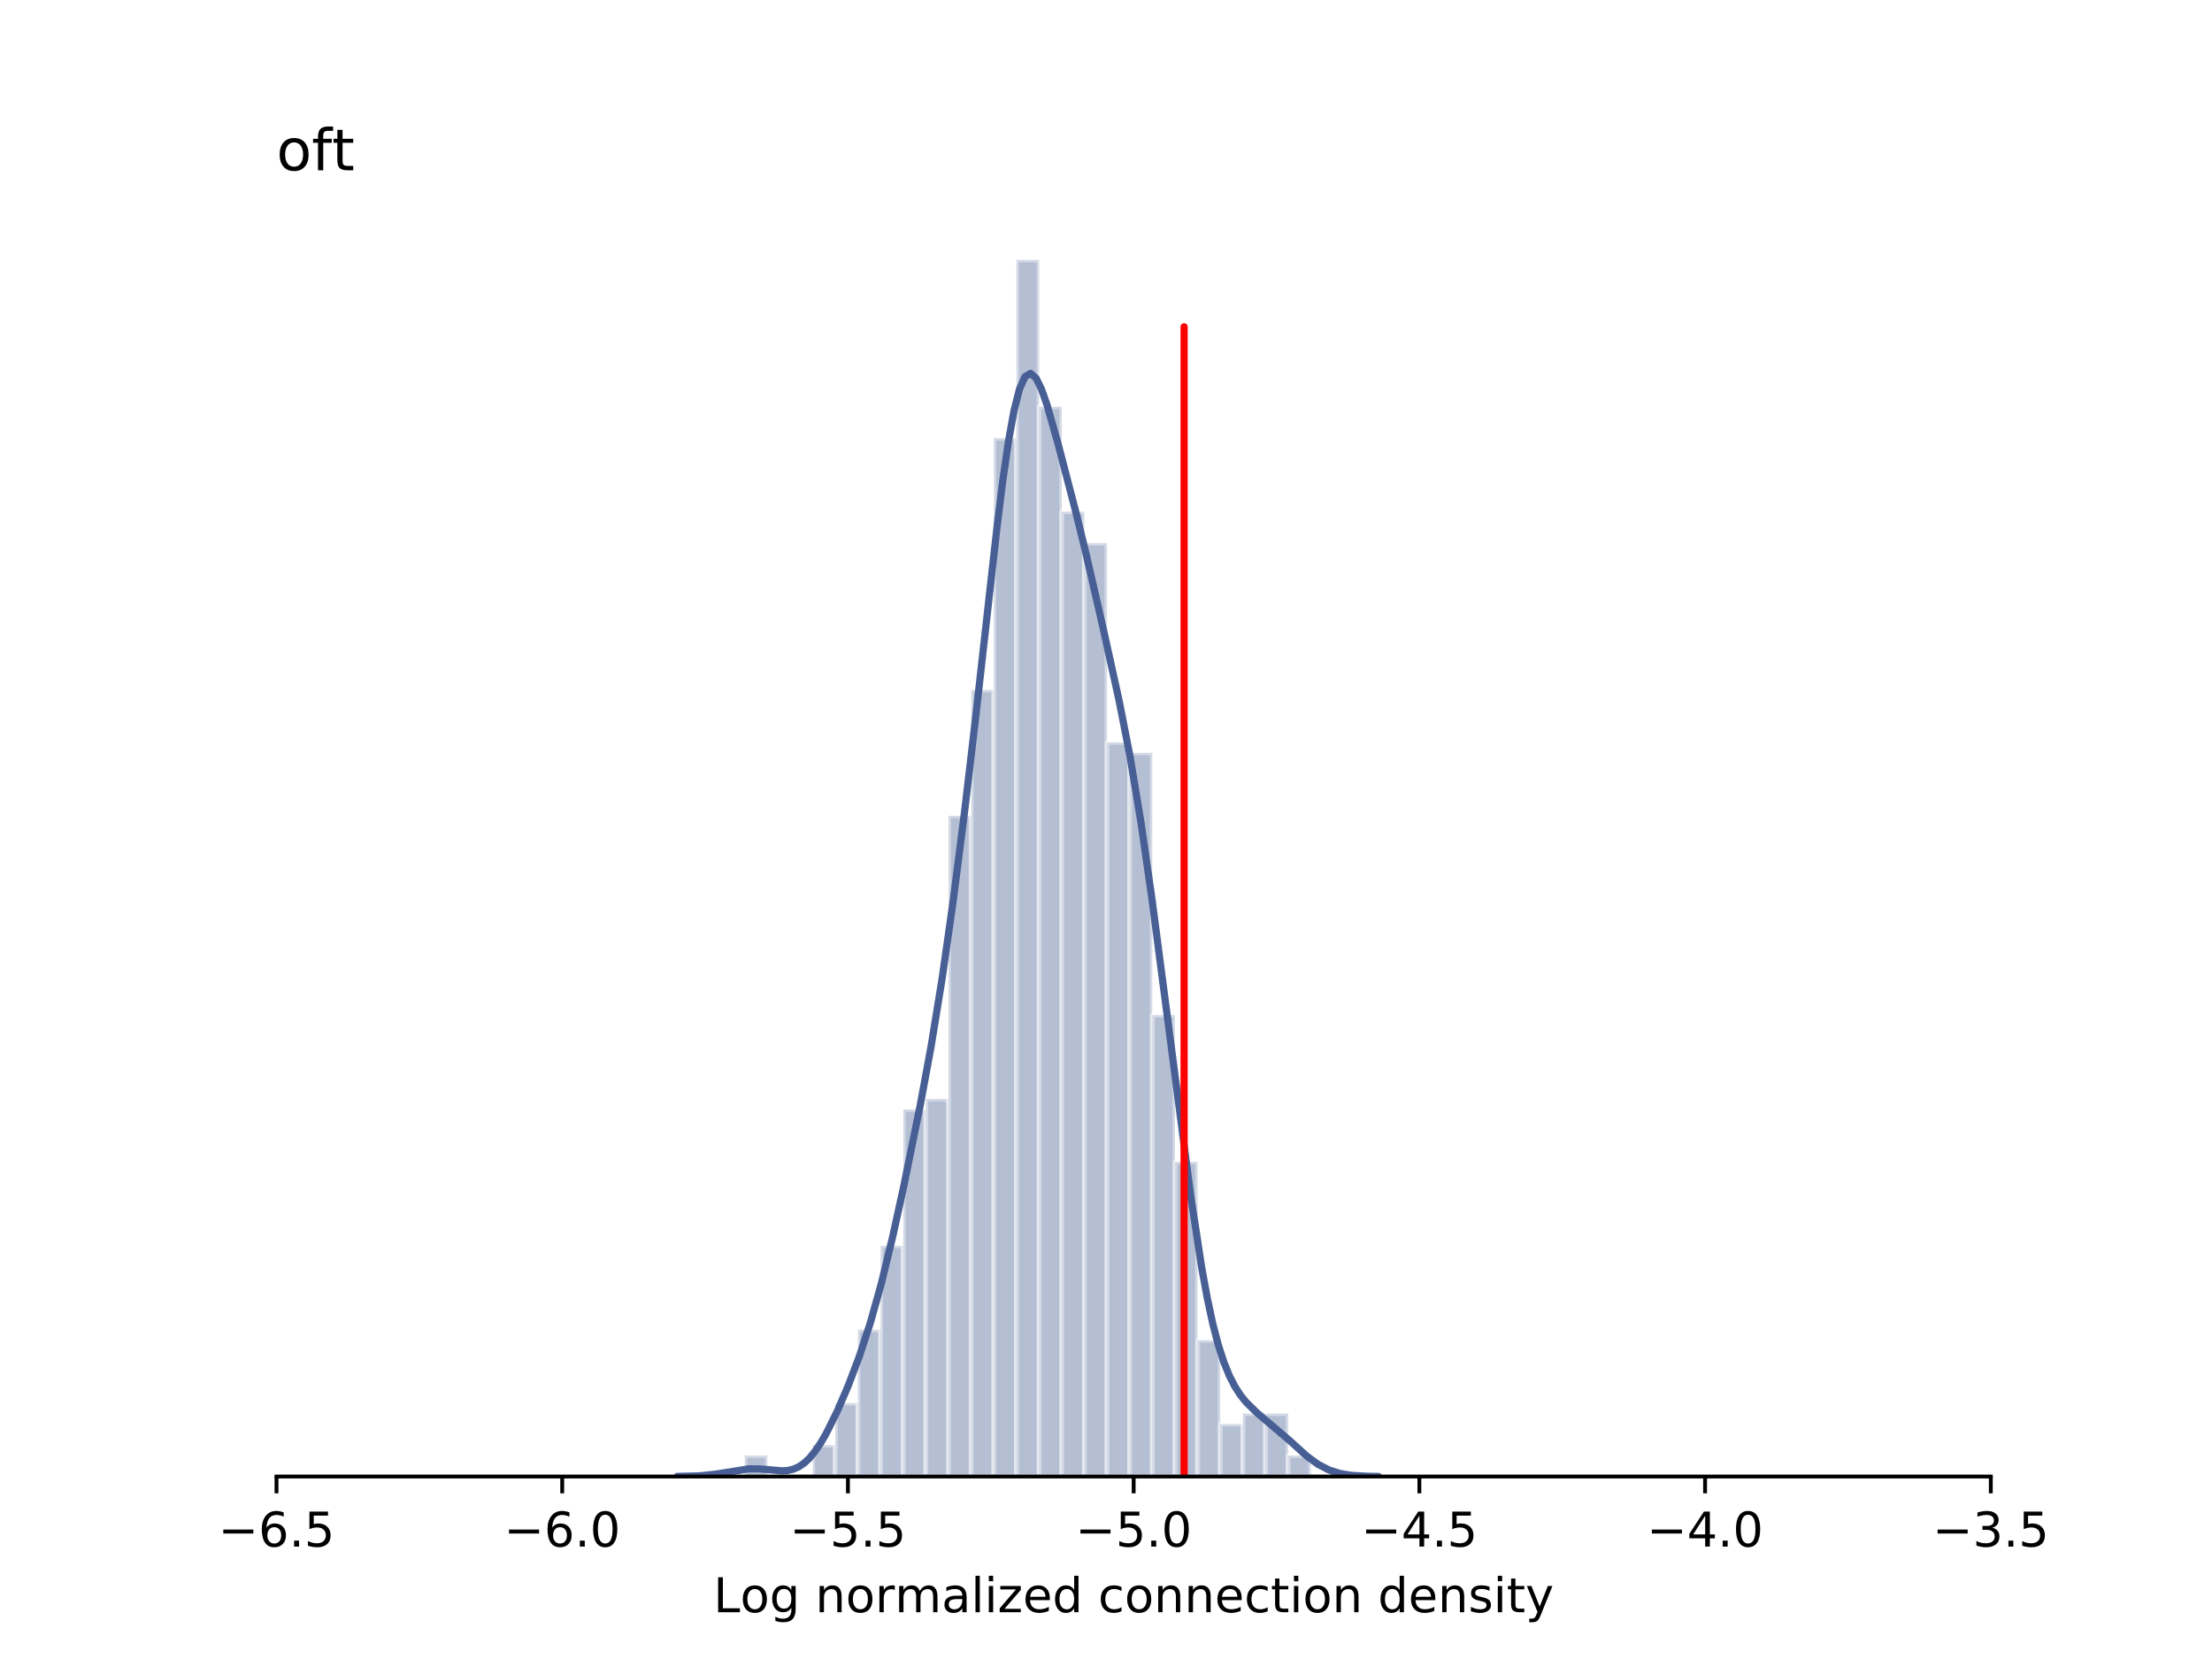 <?xml version="1.0" encoding="utf-8" standalone="no"?>
<!DOCTYPE svg PUBLIC "-//W3C//DTD SVG 1.1//EN"
  "http://www.w3.org/Graphics/SVG/1.1/DTD/svg11.dtd">
<!-- Created with matplotlib (https://matplotlib.org/) -->
<svg height="345.6pt" version="1.1" viewBox="0 0 460.8 345.6" width="460.8pt" xmlns="http://www.w3.org/2000/svg" xmlns:xlink="http://www.w3.org/1999/xlink">
 <defs>
  <style type="text/css">
*{stroke-linecap:butt;stroke-linejoin:round;}
  </style>
 </defs>
 <g id="figure_1">
  <g id="patch_1">
   <path d="M 0 345.6 
L 460.8 345.6 
L 460.8 0 
L 0 0 
z
" style="fill:#ffffff;"/>
  </g>
  <g id="axes_1">
   <g id="patch_2">
    <path d="M 57.6 307.584 
L 414.72 307.584 
L 414.72 41.472 
L 57.6 41.472 
z
" style="fill:#ffffff;"/>
   </g>
   <g id="patch_3">
    <path clip-path="url(#p9c8e5580c5)" d="M 155.144 307.584 
L 159.861 307.584 
L 159.861 303.214 
L 155.144 303.214 
z
" style="fill:#475f94;opacity:0.4;stroke:#ffffff;stroke-linejoin:miter;"/>
   </g>
   <g id="patch_4">
    <path clip-path="url(#p9c8e5580c5)" d="M 159.861 307.584 
L 164.578 307.584 
L 164.578 307.584 
L 159.861 307.584 
z
" style="fill:#475f94;opacity:0.4;stroke:#ffffff;stroke-linejoin:miter;"/>
   </g>
   <g id="patch_5">
    <path clip-path="url(#p9c8e5580c5)" d="M 164.578 307.584 
L 169.295 307.584 
L 169.295 307.584 
L 164.578 307.584 
z
" style="fill:#475f94;opacity:0.4;stroke:#ffffff;stroke-linejoin:miter;"/>
   </g>
   <g id="patch_6">
    <path clip-path="url(#p9c8e5580c5)" d="M 169.295 307.584 
L 174.012 307.584 
L 174.012 301.03 
L 169.295 301.03 
z
" style="fill:#475f94;opacity:0.4;stroke:#ffffff;stroke-linejoin:miter;"/>
   </g>
   <g id="patch_7">
    <path clip-path="url(#p9c8e5580c5)" d="M 174.012 307.584 
L 178.729 307.584 
L 178.729 292.29 
L 174.012 292.29 
z
" style="fill:#475f94;opacity:0.4;stroke:#ffffff;stroke-linejoin:miter;"/>
   </g>
   <g id="patch_8">
    <path clip-path="url(#p9c8e5580c5)" d="M 178.729 307.584 
L 183.446 307.584 
L 183.446 276.996 
L 178.729 276.996 
z
" style="fill:#475f94;opacity:0.4;stroke:#ffffff;stroke-linejoin:miter;"/>
   </g>
   <g id="patch_9">
    <path clip-path="url(#p9c8e5580c5)" d="M 183.446 307.584 
L 188.163 307.584 
L 188.163 259.518 
L 183.446 259.518 
z
" style="fill:#475f94;opacity:0.4;stroke:#ffffff;stroke-linejoin:miter;"/>
   </g>
   <g id="patch_10">
    <path clip-path="url(#p9c8e5580c5)" d="M 188.163 307.584 
L 192.88 307.584 
L 192.88 231.115 
L 188.163 231.115 
z
" style="fill:#475f94;opacity:0.4;stroke:#ffffff;stroke-linejoin:miter;"/>
   </g>
   <g id="patch_11">
    <path clip-path="url(#p9c8e5580c5)" d="M 192.88 307.584 
L 197.597 307.584 
L 197.597 228.93 
L 192.88 228.93 
z
" style="fill:#475f94;opacity:0.4;stroke:#ffffff;stroke-linejoin:miter;"/>
   </g>
   <g id="patch_12">
    <path clip-path="url(#p9c8e5580c5)" d="M 197.597 307.584 
L 202.314 307.584 
L 202.314 169.94 
L 197.597 169.94 
z
" style="fill:#475f94;opacity:0.4;stroke:#ffffff;stroke-linejoin:miter;"/>
   </g>
   <g id="patch_13">
    <path clip-path="url(#p9c8e5580c5)" d="M 202.314 307.584 
L 207.031 307.584 
L 207.031 143.722 
L 202.314 143.722 
z
" style="fill:#475f94;opacity:0.4;stroke:#ffffff;stroke-linejoin:miter;"/>
   </g>
   <g id="patch_14">
    <path clip-path="url(#p9c8e5580c5)" d="M 207.031 307.584 
L 211.748 307.584 
L 211.748 91.286 
L 207.031 91.286 
z
" style="fill:#475f94;opacity:0.4;stroke:#ffffff;stroke-linejoin:miter;"/>
   </g>
   <g id="patch_15">
    <path clip-path="url(#p9c8e5580c5)" d="M 211.748 307.584 
L 216.465 307.584 
L 216.465 54.144 
L 211.748 54.144 
z
" style="fill:#475f94;opacity:0.4;stroke:#ffffff;stroke-linejoin:miter;"/>
   </g>
   <g id="patch_16">
    <path clip-path="url(#p9c8e5580c5)" d="M 216.465 307.584 
L 221.182 307.584 
L 221.182 84.732 
L 216.465 84.732 
z
" style="fill:#475f94;opacity:0.4;stroke:#ffffff;stroke-linejoin:miter;"/>
   </g>
   <g id="patch_17">
    <path clip-path="url(#p9c8e5580c5)" d="M 221.182 307.584 
L 225.899 307.584 
L 225.899 106.58 
L 221.182 106.58 
z
" style="fill:#475f94;opacity:0.4;stroke:#ffffff;stroke-linejoin:miter;"/>
   </g>
   <g id="patch_18">
    <path clip-path="url(#p9c8e5580c5)" d="M 225.899 307.584 
L 230.616 307.584 
L 230.616 113.134 
L 225.899 113.134 
z
" style="fill:#475f94;opacity:0.4;stroke:#ffffff;stroke-linejoin:miter;"/>
   </g>
   <g id="patch_19">
    <path clip-path="url(#p9c8e5580c5)" d="M 230.616 307.584 
L 235.333 307.584 
L 235.333 154.646 
L 230.616 154.646 
z
" style="fill:#475f94;opacity:0.4;stroke:#ffffff;stroke-linejoin:miter;"/>
   </g>
   <g id="patch_20">
    <path clip-path="url(#p9c8e5580c5)" d="M 235.333 307.584 
L 240.05 307.584 
L 240.05 156.831 
L 235.333 156.831 
z
" style="fill:#475f94;opacity:0.4;stroke:#ffffff;stroke-linejoin:miter;"/>
   </g>
   <g id="patch_21">
    <path clip-path="url(#p9c8e5580c5)" d="M 240.05 307.584 
L 244.767 307.584 
L 244.767 211.452 
L 240.05 211.452 
z
" style="fill:#475f94;opacity:0.4;stroke:#ffffff;stroke-linejoin:miter;"/>
   </g>
   <g id="patch_22">
    <path clip-path="url(#p9c8e5580c5)" d="M 244.767 307.584 
L 249.484 307.584 
L 249.484 242.039 
L 244.767 242.039 
z
" style="fill:#475f94;opacity:0.4;stroke:#ffffff;stroke-linejoin:miter;"/>
   </g>
   <g id="patch_23">
    <path clip-path="url(#p9c8e5580c5)" d="M 249.484 307.584 
L 254.201 307.584 
L 254.201 279.181 
L 249.484 279.181 
z
" style="fill:#475f94;opacity:0.4;stroke:#ffffff;stroke-linejoin:miter;"/>
   </g>
   <g id="patch_24">
    <path clip-path="url(#p9c8e5580c5)" d="M 254.201 307.584 
L 258.918 307.584 
L 258.918 296.66 
L 254.201 296.66 
z
" style="fill:#475f94;opacity:0.4;stroke:#ffffff;stroke-linejoin:miter;"/>
   </g>
   <g id="patch_25">
    <path clip-path="url(#p9c8e5580c5)" d="M 258.918 307.584 
L 263.635 307.584 
L 263.635 294.475 
L 258.918 294.475 
z
" style="fill:#475f94;opacity:0.4;stroke:#ffffff;stroke-linejoin:miter;"/>
   </g>
   <g id="patch_26">
    <path clip-path="url(#p9c8e5580c5)" d="M 263.635 307.584 
L 268.352 307.584 
L 268.352 294.475 
L 263.635 294.475 
z
" style="fill:#475f94;opacity:0.4;stroke:#ffffff;stroke-linejoin:miter;"/>
   </g>
   <g id="patch_27">
    <path clip-path="url(#p9c8e5580c5)" d="M 268.352 307.584 
L 273.069 307.584 
L 273.069 303.214 
L 268.352 303.214 
z
" style="fill:#475f94;opacity:0.4;stroke:#ffffff;stroke-linejoin:miter;"/>
   </g>
   <g id="matplotlib.axis_1">
    <g id="xtick_1">
     <g id="line2d_1">
      <defs>
       <path d="M 0 0 
L 0 3.5 
" id="m10331b93e2" style="stroke:#000000;stroke-width:0.8;"/>
      </defs>
      <g>
       <use style="stroke:#000000;stroke-width:0.8;" x="57.6" xlink:href="#m10331b93e2" y="307.584"/>
      </g>
     </g>
     <g id="text_1">
      <!-- −6.5 -->
      <defs>
       <path d="M 10.594 35.5 
L 73.188 35.5 
L 73.188 27.203 
L 10.594 27.203 
z
" id="DejaVuSans-8722"/>
       <path d="M 33.016 40.375 
Q 26.375 40.375 22.484 35.828 
Q 18.609 31.297 18.609 23.391 
Q 18.609 15.531 22.484 10.953 
Q 26.375 6.391 33.016 6.391 
Q 39.656 6.391 43.531 10.953 
Q 47.406 15.531 47.406 23.391 
Q 47.406 31.297 43.531 35.828 
Q 39.656 40.375 33.016 40.375 
z
M 52.594 71.297 
L 52.594 62.312 
Q 48.875 64.062 45.094 64.984 
Q 41.312 65.922 37.594 65.922 
Q 27.828 65.922 22.672 59.328 
Q 17.531 52.734 16.797 39.406 
Q 19.672 43.656 24.016 45.922 
Q 28.375 48.188 33.594 48.188 
Q 44.578 48.188 50.953 41.516 
Q 57.328 34.859 57.328 23.391 
Q 57.328 12.156 50.688 5.359 
Q 44.047 -1.422 33.016 -1.422 
Q 20.359 -1.422 13.672 8.266 
Q 6.984 17.969 6.984 36.375 
Q 6.984 53.656 15.188 63.938 
Q 23.391 74.219 37.203 74.219 
Q 40.922 74.219 44.703 73.484 
Q 48.484 72.75 52.594 71.297 
z
" id="DejaVuSans-54"/>
       <path d="M 10.688 12.406 
L 21 12.406 
L 21 0 
L 10.688 0 
z
" id="DejaVuSans-46"/>
       <path d="M 10.797 72.906 
L 49.516 72.906 
L 49.516 64.594 
L 19.828 64.594 
L 19.828 46.734 
Q 21.969 47.469 24.109 47.828 
Q 26.266 48.188 28.422 48.188 
Q 40.625 48.188 47.75 41.5 
Q 54.891 34.812 54.891 23.391 
Q 54.891 11.625 47.562 5.094 
Q 40.234 -1.422 26.906 -1.422 
Q 22.312 -1.422 17.547 -0.641 
Q 12.797 0.141 7.719 1.703 
L 7.719 11.625 
Q 12.109 9.234 16.797 8.062 
Q 21.484 6.891 26.703 6.891 
Q 35.156 6.891 40.078 11.328 
Q 45.016 15.766 45.016 23.391 
Q 45.016 31 40.078 35.438 
Q 35.156 39.891 26.703 39.891 
Q 22.75 39.891 18.812 39.016 
Q 14.891 38.141 10.797 36.281 
z
" id="DejaVuSans-53"/>
      </defs>
      <g transform="translate(45.459 322.182)scale(0.1 -0.1)">
       <use xlink:href="#DejaVuSans-8722"/>
       <use x="83.789" xlink:href="#DejaVuSans-54"/>
       <use x="147.412" xlink:href="#DejaVuSans-46"/>
       <use x="179.199" xlink:href="#DejaVuSans-53"/>
      </g>
     </g>
    </g>
    <g id="xtick_2">
     <g id="line2d_2">
      <g>
       <use style="stroke:#000000;stroke-width:0.8;" x="117.12" xlink:href="#m10331b93e2" y="307.584"/>
      </g>
     </g>
     <g id="text_2">
      <!-- −6.0 -->
      <defs>
       <path d="M 31.781 66.406 
Q 24.172 66.406 20.328 58.906 
Q 16.5 51.422 16.5 36.375 
Q 16.5 21.391 20.328 13.891 
Q 24.172 6.391 31.781 6.391 
Q 39.453 6.391 43.281 13.891 
Q 47.125 21.391 47.125 36.375 
Q 47.125 51.422 43.281 58.906 
Q 39.453 66.406 31.781 66.406 
z
M 31.781 74.219 
Q 44.047 74.219 50.516 64.516 
Q 56.984 54.828 56.984 36.375 
Q 56.984 17.969 50.516 8.266 
Q 44.047 -1.422 31.781 -1.422 
Q 19.531 -1.422 13.062 8.266 
Q 6.594 17.969 6.594 36.375 
Q 6.594 54.828 13.062 64.516 
Q 19.531 74.219 31.781 74.219 
z
" id="DejaVuSans-48"/>
      </defs>
      <g transform="translate(104.979 322.182)scale(0.1 -0.1)">
       <use xlink:href="#DejaVuSans-8722"/>
       <use x="83.789" xlink:href="#DejaVuSans-54"/>
       <use x="147.412" xlink:href="#DejaVuSans-46"/>
       <use x="179.199" xlink:href="#DejaVuSans-48"/>
      </g>
     </g>
    </g>
    <g id="xtick_3">
     <g id="line2d_3">
      <g>
       <use style="stroke:#000000;stroke-width:0.8;" x="176.64" xlink:href="#m10331b93e2" y="307.584"/>
      </g>
     </g>
     <g id="text_3">
      <!-- −5.5 -->
      <g transform="translate(164.499 322.182)scale(0.1 -0.1)">
       <use xlink:href="#DejaVuSans-8722"/>
       <use x="83.789" xlink:href="#DejaVuSans-53"/>
       <use x="147.412" xlink:href="#DejaVuSans-46"/>
       <use x="179.199" xlink:href="#DejaVuSans-53"/>
      </g>
     </g>
    </g>
    <g id="xtick_4">
     <g id="line2d_4">
      <g>
       <use style="stroke:#000000;stroke-width:0.8;" x="236.16" xlink:href="#m10331b93e2" y="307.584"/>
      </g>
     </g>
     <g id="text_4">
      <!-- −5.0 -->
      <g transform="translate(224.019 322.182)scale(0.1 -0.1)">
       <use xlink:href="#DejaVuSans-8722"/>
       <use x="83.789" xlink:href="#DejaVuSans-53"/>
       <use x="147.412" xlink:href="#DejaVuSans-46"/>
       <use x="179.199" xlink:href="#DejaVuSans-48"/>
      </g>
     </g>
    </g>
    <g id="xtick_5">
     <g id="line2d_5">
      <g>
       <use style="stroke:#000000;stroke-width:0.8;" x="295.68" xlink:href="#m10331b93e2" y="307.584"/>
      </g>
     </g>
     <g id="text_5">
      <!-- −4.5 -->
      <defs>
       <path d="M 37.797 64.312 
L 12.891 25.391 
L 37.797 25.391 
z
M 35.203 72.906 
L 47.609 72.906 
L 47.609 25.391 
L 58.016 25.391 
L 58.016 17.188 
L 47.609 17.188 
L 47.609 0 
L 37.797 0 
L 37.797 17.188 
L 4.891 17.188 
L 4.891 26.703 
z
" id="DejaVuSans-52"/>
      </defs>
      <g transform="translate(283.539 322.182)scale(0.1 -0.1)">
       <use xlink:href="#DejaVuSans-8722"/>
       <use x="83.789" xlink:href="#DejaVuSans-52"/>
       <use x="147.412" xlink:href="#DejaVuSans-46"/>
       <use x="179.199" xlink:href="#DejaVuSans-53"/>
      </g>
     </g>
    </g>
    <g id="xtick_6">
     <g id="line2d_6">
      <g>
       <use style="stroke:#000000;stroke-width:0.8;" x="355.2" xlink:href="#m10331b93e2" y="307.584"/>
      </g>
     </g>
     <g id="text_6">
      <!-- −4.0 -->
      <g transform="translate(343.059 322.182)scale(0.1 -0.1)">
       <use xlink:href="#DejaVuSans-8722"/>
       <use x="83.789" xlink:href="#DejaVuSans-52"/>
       <use x="147.412" xlink:href="#DejaVuSans-46"/>
       <use x="179.199" xlink:href="#DejaVuSans-48"/>
      </g>
     </g>
    </g>
    <g id="xtick_7">
     <g id="line2d_7">
      <g>
       <use style="stroke:#000000;stroke-width:0.8;" x="414.72" xlink:href="#m10331b93e2" y="307.584"/>
      </g>
     </g>
     <g id="text_7">
      <!-- −3.5 -->
      <defs>
       <path d="M 40.578 39.312 
Q 47.656 37.797 51.625 33 
Q 55.609 28.219 55.609 21.188 
Q 55.609 10.406 48.188 4.484 
Q 40.766 -1.422 27.094 -1.422 
Q 22.516 -1.422 17.656 -0.516 
Q 12.797 0.391 7.625 2.203 
L 7.625 11.719 
Q 11.719 9.328 16.594 8.109 
Q 21.484 6.891 26.812 6.891 
Q 36.078 6.891 40.938 10.547 
Q 45.797 14.203 45.797 21.188 
Q 45.797 27.641 41.281 31.266 
Q 36.766 34.906 28.719 34.906 
L 20.219 34.906 
L 20.219 43.016 
L 29.109 43.016 
Q 36.375 43.016 40.234 45.922 
Q 44.094 48.828 44.094 54.297 
Q 44.094 59.906 40.109 62.906 
Q 36.141 65.922 28.719 65.922 
Q 24.656 65.922 20.016 65.031 
Q 15.375 64.156 9.812 62.312 
L 9.812 71.094 
Q 15.438 72.656 20.344 73.438 
Q 25.25 74.219 29.594 74.219 
Q 40.828 74.219 47.359 69.109 
Q 53.906 64.016 53.906 55.328 
Q 53.906 49.266 50.438 45.094 
Q 46.969 40.922 40.578 39.312 
z
" id="DejaVuSans-51"/>
      </defs>
      <g transform="translate(402.579 322.182)scale(0.1 -0.1)">
       <use xlink:href="#DejaVuSans-8722"/>
       <use x="83.789" xlink:href="#DejaVuSans-51"/>
       <use x="147.412" xlink:href="#DejaVuSans-46"/>
       <use x="179.199" xlink:href="#DejaVuSans-53"/>
      </g>
     </g>
    </g>
    <g id="text_8">
     <!-- Log normalized connection density -->
     <defs>
      <path d="M 9.812 72.906 
L 19.672 72.906 
L 19.672 8.297 
L 55.172 8.297 
L 55.172 0 
L 9.812 0 
z
" id="DejaVuSans-76"/>
      <path d="M 30.609 48.391 
Q 23.391 48.391 19.188 42.75 
Q 14.984 37.109 14.984 27.297 
Q 14.984 17.484 19.156 11.844 
Q 23.344 6.203 30.609 6.203 
Q 37.797 6.203 41.984 11.859 
Q 46.188 17.531 46.188 27.297 
Q 46.188 37.016 41.984 42.703 
Q 37.797 48.391 30.609 48.391 
z
M 30.609 56 
Q 42.328 56 49.016 48.375 
Q 55.719 40.766 55.719 27.297 
Q 55.719 13.875 49.016 6.219 
Q 42.328 -1.422 30.609 -1.422 
Q 18.844 -1.422 12.172 6.219 
Q 5.516 13.875 5.516 27.297 
Q 5.516 40.766 12.172 48.375 
Q 18.844 56 30.609 56 
z
" id="DejaVuSans-111"/>
      <path d="M 45.406 27.984 
Q 45.406 37.75 41.375 43.109 
Q 37.359 48.484 30.078 48.484 
Q 22.859 48.484 18.828 43.109 
Q 14.797 37.75 14.797 27.984 
Q 14.797 18.266 18.828 12.891 
Q 22.859 7.516 30.078 7.516 
Q 37.359 7.516 41.375 12.891 
Q 45.406 18.266 45.406 27.984 
z
M 54.391 6.781 
Q 54.391 -7.172 48.188 -13.984 
Q 42 -20.797 29.203 -20.797 
Q 24.469 -20.797 20.266 -20.094 
Q 16.062 -19.391 12.109 -17.922 
L 12.109 -9.188 
Q 16.062 -11.328 19.922 -12.344 
Q 23.781 -13.375 27.781 -13.375 
Q 36.625 -13.375 41.016 -8.766 
Q 45.406 -4.156 45.406 5.172 
L 45.406 9.625 
Q 42.625 4.781 38.281 2.391 
Q 33.938 0 27.875 0 
Q 17.828 0 11.672 7.656 
Q 5.516 15.328 5.516 27.984 
Q 5.516 40.672 11.672 48.328 
Q 17.828 56 27.875 56 
Q 33.938 56 38.281 53.609 
Q 42.625 51.219 45.406 46.391 
L 45.406 54.688 
L 54.391 54.688 
z
" id="DejaVuSans-103"/>
      <path id="DejaVuSans-32"/>
      <path d="M 54.891 33.016 
L 54.891 0 
L 45.906 0 
L 45.906 32.719 
Q 45.906 40.484 42.875 44.328 
Q 39.844 48.188 33.797 48.188 
Q 26.516 48.188 22.312 43.547 
Q 18.109 38.922 18.109 30.906 
L 18.109 0 
L 9.078 0 
L 9.078 54.688 
L 18.109 54.688 
L 18.109 46.188 
Q 21.344 51.125 25.703 53.562 
Q 30.078 56 35.797 56 
Q 45.219 56 50.047 50.172 
Q 54.891 44.344 54.891 33.016 
z
" id="DejaVuSans-110"/>
      <path d="M 41.109 46.297 
Q 39.594 47.172 37.812 47.578 
Q 36.031 48 33.891 48 
Q 26.266 48 22.188 43.047 
Q 18.109 38.094 18.109 28.812 
L 18.109 0 
L 9.078 0 
L 9.078 54.688 
L 18.109 54.688 
L 18.109 46.188 
Q 20.953 51.172 25.484 53.578 
Q 30.031 56 36.531 56 
Q 37.453 56 38.578 55.875 
Q 39.703 55.766 41.062 55.516 
z
" id="DejaVuSans-114"/>
      <path d="M 52 44.188 
Q 55.375 50.25 60.062 53.125 
Q 64.75 56 71.094 56 
Q 79.641 56 84.281 50.016 
Q 88.922 44.047 88.922 33.016 
L 88.922 0 
L 79.891 0 
L 79.891 32.719 
Q 79.891 40.578 77.094 44.375 
Q 74.312 48.188 68.609 48.188 
Q 61.625 48.188 57.562 43.547 
Q 53.516 38.922 53.516 30.906 
L 53.516 0 
L 44.484 0 
L 44.484 32.719 
Q 44.484 40.625 41.703 44.406 
Q 38.922 48.188 33.109 48.188 
Q 26.219 48.188 22.156 43.531 
Q 18.109 38.875 18.109 30.906 
L 18.109 0 
L 9.078 0 
L 9.078 54.688 
L 18.109 54.688 
L 18.109 46.188 
Q 21.188 51.219 25.484 53.609 
Q 29.781 56 35.688 56 
Q 41.656 56 45.828 52.969 
Q 50 49.953 52 44.188 
z
" id="DejaVuSans-109"/>
      <path d="M 34.281 27.484 
Q 23.391 27.484 19.188 25 
Q 14.984 22.516 14.984 16.5 
Q 14.984 11.719 18.141 8.906 
Q 21.297 6.109 26.703 6.109 
Q 34.188 6.109 38.703 11.406 
Q 43.219 16.703 43.219 25.484 
L 43.219 27.484 
z
M 52.203 31.203 
L 52.203 0 
L 43.219 0 
L 43.219 8.297 
Q 40.141 3.328 35.547 0.953 
Q 30.953 -1.422 24.312 -1.422 
Q 15.922 -1.422 10.953 3.297 
Q 6 8.016 6 15.922 
Q 6 25.141 12.172 29.828 
Q 18.359 34.516 30.609 34.516 
L 43.219 34.516 
L 43.219 35.406 
Q 43.219 41.609 39.141 45 
Q 35.062 48.391 27.688 48.391 
Q 23 48.391 18.547 47.266 
Q 14.109 46.141 10.016 43.891 
L 10.016 52.203 
Q 14.938 54.109 19.578 55.047 
Q 24.219 56 28.609 56 
Q 40.484 56 46.344 49.844 
Q 52.203 43.703 52.203 31.203 
z
" id="DejaVuSans-97"/>
      <path d="M 9.422 75.984 
L 18.406 75.984 
L 18.406 0 
L 9.422 0 
z
" id="DejaVuSans-108"/>
      <path d="M 9.422 54.688 
L 18.406 54.688 
L 18.406 0 
L 9.422 0 
z
M 9.422 75.984 
L 18.406 75.984 
L 18.406 64.594 
L 9.422 64.594 
z
" id="DejaVuSans-105"/>
      <path d="M 5.516 54.688 
L 48.188 54.688 
L 48.188 46.484 
L 14.406 7.172 
L 48.188 7.172 
L 48.188 0 
L 4.297 0 
L 4.297 8.203 
L 38.094 47.516 
L 5.516 47.516 
z
" id="DejaVuSans-122"/>
      <path d="M 56.203 29.594 
L 56.203 25.203 
L 14.891 25.203 
Q 15.484 15.922 20.484 11.062 
Q 25.484 6.203 34.422 6.203 
Q 39.594 6.203 44.453 7.469 
Q 49.312 8.734 54.109 11.281 
L 54.109 2.781 
Q 49.266 0.734 44.188 -0.344 
Q 39.109 -1.422 33.891 -1.422 
Q 20.797 -1.422 13.156 6.188 
Q 5.516 13.812 5.516 26.812 
Q 5.516 40.234 12.766 48.109 
Q 20.016 56 32.328 56 
Q 43.359 56 49.781 48.891 
Q 56.203 41.797 56.203 29.594 
z
M 47.219 32.234 
Q 47.125 39.594 43.094 43.984 
Q 39.062 48.391 32.422 48.391 
Q 24.906 48.391 20.391 44.141 
Q 15.875 39.891 15.188 32.172 
z
" id="DejaVuSans-101"/>
      <path d="M 45.406 46.391 
L 45.406 75.984 
L 54.391 75.984 
L 54.391 0 
L 45.406 0 
L 45.406 8.203 
Q 42.578 3.328 38.25 0.953 
Q 33.938 -1.422 27.875 -1.422 
Q 17.969 -1.422 11.734 6.484 
Q 5.516 14.406 5.516 27.297 
Q 5.516 40.188 11.734 48.094 
Q 17.969 56 27.875 56 
Q 33.938 56 38.25 53.625 
Q 42.578 51.266 45.406 46.391 
z
M 14.797 27.297 
Q 14.797 17.391 18.875 11.75 
Q 22.953 6.109 30.078 6.109 
Q 37.203 6.109 41.297 11.75 
Q 45.406 17.391 45.406 27.297 
Q 45.406 37.203 41.297 42.844 
Q 37.203 48.484 30.078 48.484 
Q 22.953 48.484 18.875 42.844 
Q 14.797 37.203 14.797 27.297 
z
" id="DejaVuSans-100"/>
      <path d="M 48.781 52.594 
L 48.781 44.188 
Q 44.969 46.297 41.141 47.344 
Q 37.312 48.391 33.406 48.391 
Q 24.656 48.391 19.812 42.844 
Q 14.984 37.312 14.984 27.297 
Q 14.984 17.281 19.812 11.734 
Q 24.656 6.203 33.406 6.203 
Q 37.312 6.203 41.141 7.25 
Q 44.969 8.297 48.781 10.406 
L 48.781 2.094 
Q 45.016 0.344 40.984 -0.531 
Q 36.969 -1.422 32.422 -1.422 
Q 20.062 -1.422 12.781 6.344 
Q 5.516 14.109 5.516 27.297 
Q 5.516 40.672 12.859 48.328 
Q 20.219 56 33.016 56 
Q 37.156 56 41.109 55.141 
Q 45.062 54.297 48.781 52.594 
z
" id="DejaVuSans-99"/>
      <path d="M 18.312 70.219 
L 18.312 54.688 
L 36.812 54.688 
L 36.812 47.703 
L 18.312 47.703 
L 18.312 18.016 
Q 18.312 11.328 20.141 9.422 
Q 21.969 7.516 27.594 7.516 
L 36.812 7.516 
L 36.812 0 
L 27.594 0 
Q 17.188 0 13.234 3.875 
Q 9.281 7.766 9.281 18.016 
L 9.281 47.703 
L 2.688 47.703 
L 2.688 54.688 
L 9.281 54.688 
L 9.281 70.219 
z
" id="DejaVuSans-116"/>
      <path d="M 44.281 53.078 
L 44.281 44.578 
Q 40.484 46.531 36.375 47.5 
Q 32.281 48.484 27.875 48.484 
Q 21.188 48.484 17.844 46.438 
Q 14.5 44.391 14.5 40.281 
Q 14.5 37.156 16.891 35.375 
Q 19.281 33.594 26.516 31.984 
L 29.594 31.297 
Q 39.156 29.25 43.188 25.516 
Q 47.219 21.781 47.219 15.094 
Q 47.219 7.469 41.188 3.016 
Q 35.156 -1.422 24.609 -1.422 
Q 20.219 -1.422 15.453 -0.562 
Q 10.688 0.297 5.422 2 
L 5.422 11.281 
Q 10.406 8.688 15.234 7.391 
Q 20.062 6.109 24.812 6.109 
Q 31.156 6.109 34.562 8.281 
Q 37.984 10.453 37.984 14.406 
Q 37.984 18.062 35.516 20.016 
Q 33.062 21.969 24.703 23.781 
L 21.578 24.516 
Q 13.234 26.266 9.516 29.906 
Q 5.812 33.547 5.812 39.891 
Q 5.812 47.609 11.281 51.797 
Q 16.75 56 26.812 56 
Q 31.781 56 36.172 55.266 
Q 40.578 54.547 44.281 53.078 
z
" id="DejaVuSans-115"/>
      <path d="M 32.172 -5.078 
Q 28.375 -14.844 24.75 -17.812 
Q 21.141 -20.797 15.094 -20.797 
L 7.906 -20.797 
L 7.906 -13.281 
L 13.188 -13.281 
Q 16.891 -13.281 18.938 -11.516 
Q 21 -9.766 23.484 -3.219 
L 25.094 0.875 
L 2.984 54.688 
L 12.5 54.688 
L 29.594 11.922 
L 46.688 54.688 
L 56.203 54.688 
z
" id="DejaVuSans-121"/>
     </defs>
     <g transform="translate(148.622 335.861)scale(0.1 -0.1)">
      <use xlink:href="#DejaVuSans-76"/>
      <use x="55.697" xlink:href="#DejaVuSans-111"/>
      <use x="116.879" xlink:href="#DejaVuSans-103"/>
      <use x="180.355" xlink:href="#DejaVuSans-32"/>
      <use x="212.143" xlink:href="#DejaVuSans-110"/>
      <use x="275.521" xlink:href="#DejaVuSans-111"/>
      <use x="336.703" xlink:href="#DejaVuSans-114"/>
      <use x="377.801" xlink:href="#DejaVuSans-109"/>
      <use x="475.213" xlink:href="#DejaVuSans-97"/>
      <use x="536.492" xlink:href="#DejaVuSans-108"/>
      <use x="564.275" xlink:href="#DejaVuSans-105"/>
      <use x="592.059" xlink:href="#DejaVuSans-122"/>
      <use x="644.549" xlink:href="#DejaVuSans-101"/>
      <use x="706.072" xlink:href="#DejaVuSans-100"/>
      <use x="769.549" xlink:href="#DejaVuSans-32"/>
      <use x="801.336" xlink:href="#DejaVuSans-99"/>
      <use x="856.316" xlink:href="#DejaVuSans-111"/>
      <use x="917.498" xlink:href="#DejaVuSans-110"/>
      <use x="980.877" xlink:href="#DejaVuSans-110"/>
      <use x="1044.256" xlink:href="#DejaVuSans-101"/>
      <use x="1105.779" xlink:href="#DejaVuSans-99"/>
      <use x="1160.76" xlink:href="#DejaVuSans-116"/>
      <use x="1199.969" xlink:href="#DejaVuSans-105"/>
      <use x="1227.752" xlink:href="#DejaVuSans-111"/>
      <use x="1288.934" xlink:href="#DejaVuSans-110"/>
      <use x="1352.312" xlink:href="#DejaVuSans-32"/>
      <use x="1384.1" xlink:href="#DejaVuSans-100"/>
      <use x="1447.576" xlink:href="#DejaVuSans-101"/>
      <use x="1509.1" xlink:href="#DejaVuSans-110"/>
      <use x="1572.479" xlink:href="#DejaVuSans-115"/>
      <use x="1624.578" xlink:href="#DejaVuSans-105"/>
      <use x="1652.361" xlink:href="#DejaVuSans-116"/>
      <use x="1691.57" xlink:href="#DejaVuSans-121"/>
     </g>
    </g>
   </g>
   <g id="matplotlib.axis_2"/>
   <g id="line2d_8">
    <path clip-path="url(#p9c8e5580c5)" d="M 141.062 307.567 
L 145.664 307.448 
L 149.114 307.087 
L 156.016 305.988 
L 158.317 306.003 
L 162.918 306.405 
L 164.068 306.331 
L 165.219 306.073 
L 166.369 305.577 
L 167.519 304.799 
L 168.67 303.709 
L 169.82 302.301 
L 170.97 300.589 
L 172.12 298.605 
L 174.421 293.969 
L 176.722 288.619 
L 179.022 282.541 
L 181.323 275.514 
L 183.623 267.283 
L 185.924 257.79 
L 188.225 247.305 
L 191.676 230.369 
L 193.976 217.913 
L 196.277 203.745 
L 198.577 187.569 
L 200.878 169.584 
L 203.179 150.039 
L 207.78 109.058 
L 208.93 99.897 
L 210.08 91.947 
L 211.231 85.577 
L 212.381 81.048 
L 213.531 78.47 
L 214.682 77.784 
L 215.832 78.775 
L 216.982 81.113 
L 218.132 84.416 
L 220.433 92.536 
L 223.884 105.763 
L 226.185 115.115 
L 229.635 130.134 
L 233.086 145.749 
L 235.387 157.461 
L 237.688 171.337 
L 239.988 187.384 
L 243.439 213.792 
L 248.04 249.048 
L 250.341 264.102 
L 251.491 270.393 
L 252.641 275.745 
L 253.792 280.17 
L 254.942 283.742 
L 256.092 286.581 
L 257.243 288.824 
L 258.393 290.608 
L 259.543 292.052 
L 261.844 294.303 
L 268.746 300.175 
L 272.196 303.307 
L 274.497 304.998 
L 276.798 306.198 
L 279.098 306.935 
L 281.399 307.324 
L 284.85 307.536 
L 287.15 307.567 
L 287.15 307.567 
" style="fill:none;stroke:#475f94;stroke-linecap:round;stroke-width:1.5;"/>
   </g>
   <g id="line2d_9">
    <path clip-path="url(#p9c8e5580c5)" d="M 246.672 307.584 
L 246.672 68.083 
" style="fill:none;stroke:#ff0000;stroke-linecap:round;stroke-width:1.5;"/>
   </g>
   <g id="patch_28">
    <path d="M 57.6 307.584 
L 414.72 307.584 
" style="fill:none;stroke:#000000;stroke-linecap:square;stroke-linejoin:miter;stroke-width:0.8;"/>
   </g>
   <g id="text_9">
    <!-- oft -->
    <defs>
     <path d="M 37.109 75.984 
L 37.109 68.5 
L 28.516 68.5 
Q 23.688 68.5 21.797 66.547 
Q 19.922 64.594 19.922 59.516 
L 19.922 54.688 
L 34.719 54.688 
L 34.719 47.703 
L 19.922 47.703 
L 19.922 0 
L 10.891 0 
L 10.891 47.703 
L 2.297 47.703 
L 2.297 54.688 
L 10.891 54.688 
L 10.891 58.5 
Q 10.891 67.625 15.141 71.797 
Q 19.391 75.984 28.609 75.984 
z
" id="DejaVuSans-102"/>
    </defs>
    <g transform="translate(57.6 35.472)scale(0.12 -0.12)">
     <use xlink:href="#DejaVuSans-111"/>
     <use x="61.182" xlink:href="#DejaVuSans-102"/>
     <use x="96.371" xlink:href="#DejaVuSans-116"/>
    </g>
   </g>
  </g>
 </g>
 <defs>
  <clipPath id="p9c8e5580c5">
   <rect height="266.112" width="357.12" x="57.6" y="41.472"/>
  </clipPath>
 </defs>
</svg>
